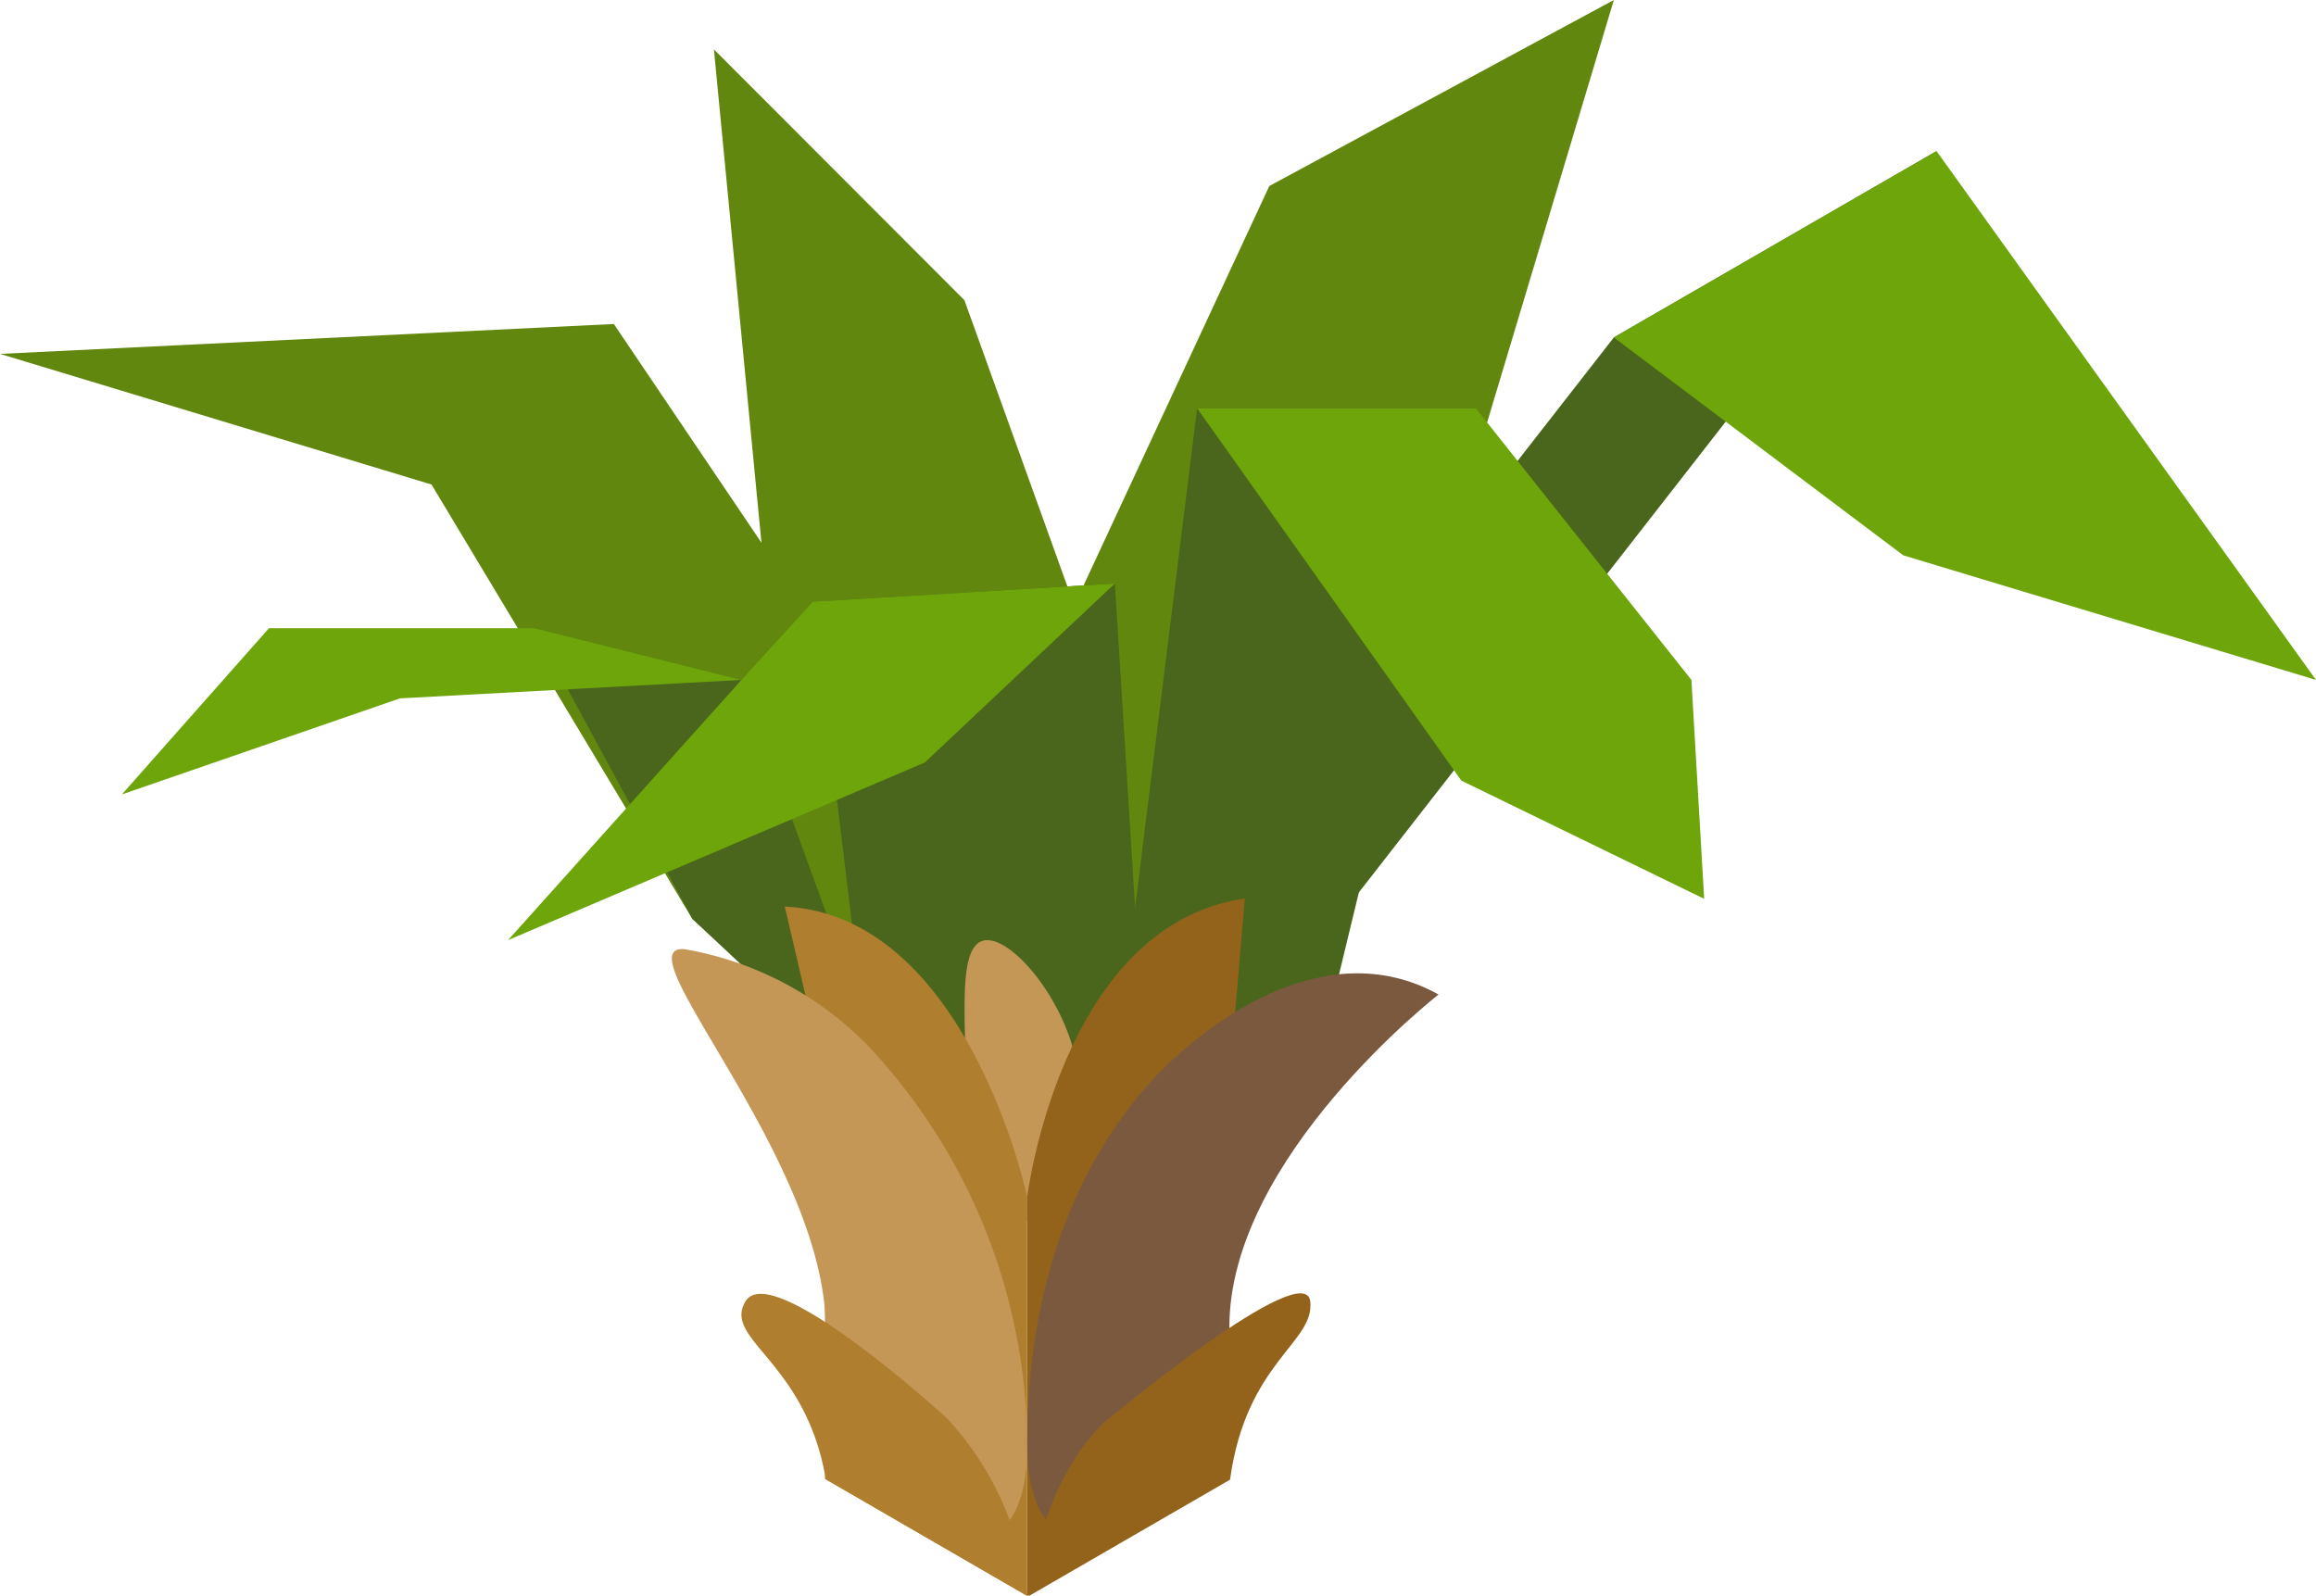<svg xmlns="http://www.w3.org/2000/svg" viewBox="0 0 68.97 47.54"><defs><style>.cls-1{fill:#61870f;}.cls-2{fill:#49661c;}.cls-3{fill:#6da50a;}.cls-4{fill:#c49757;}.cls-5{fill:#93631c;}.cls-6{fill:#af7e2f;}.cls-7{fill:#7a593f;}</style></defs><title>palme_03</title><g id="Layer_2" data-name="Layer 2"><g id="Layer_1-2" data-name="Layer 1"><polygon class="cls-1" points="39.85 27.37 48.06 0 37.8 5.54 30.23 21.82 33.58 28.85 39.85 27.37"/><polygon class="cls-2" points="30.23 32.92 39.85 27.37 57.67 4.5 48.06 10.05 30.23 32.92"/><polygon class="cls-3" points="56.68 16.54 68.97 20.25 57.67 4.5 48.06 10.05 56.68 16.54"/><polygon class="cls-1" points="27.54 23.37 18.28 9.65 0 10.54 12.85 14.43 20.62 27.37 26.59 32.66 27.54 23.37"/><polygon class="cls-1" points="34.17 24.09 28.72 8.94 21.26 1.47 23.59 25.65 34.17 24.09"/><polygon class="cls-2" points="20.62 27.37 25.76 32.18 26.59 32.66 22.08 20.25 15.92 18.71 20.62 27.37"/><polygon class="cls-3" points="22.08 20.25 11.91 20.8 3.63 23.66 8.01 18.71 15.92 18.71 22.08 20.25"/><polygon class="cls-2" points="34.17 32.92 31.78 37.13 25.76 30.72 24.21 17.92 33.2 17.38 34.17 32.92"/><polygon class="cls-2" points="39.48 30.66 37.8 32.18 34.17 32.92 33.2 31.89 35.65 12.16 43.95 12.16 39.48 30.66"/><polygon class="cls-3" points="43.95 12.16 50.37 20.25 50.75 26.77 43.52 23.25 35.65 12.16 43.95 12.16"/><path class="cls-4" d="M32.14,32.48c0,2.14-.75,3.88-1.69,3.88s-1.68-1.74-1.68-3.88S28.47,28,29.4,28,32.14,30.33,32.14,32.48Z"/><path class="cls-5" d="M30.59,47.53V35.65s1-8.1,6.48-8.89l-.46,5.42V44.05Z"/><path class="cls-6" d="M30.59,47.53V35.65S28.82,27.27,23.37,27l1.2,5.14V44.05Z"/><path class="cls-4" d="M30.59,43.06a17.45,17.45,0,0,0-4.2-11.31,10,10,0,0,0-6-3.48c-1.95-.17,4.2,6.25,4.2,11.31S30.59,48.85,30.59,43.06Z"/><path class="cls-7" d="M30.59,43c0-5.79,2.19-9.14,3.69-10.79s5.14-4.49,8.56-2.59c0,0-6.23,4.84-6.23,9.9S30.59,48.76,30.59,43Z"/><path class="cls-6" d="M30.59,47.53a9.11,9.11,0,0,0-2.39-5.29s-5.22-4.78-6-3.48c-.69,1.14,1.8,1.78,2.39,5.29Z"/><path class="cls-5" d="M30.63,47.54c.5-3.89,2.39-5.29,2.39-5.29s5.87-4.87,6-3.48c.13,1.22-1.91,1.8-2.39,5.3Z"/><polygon class="cls-3" points="33.2 17.38 27.54 22.71 15.13 28 22.08 20.25 24.21 17.92 33.2 17.38"/></g></g></svg>